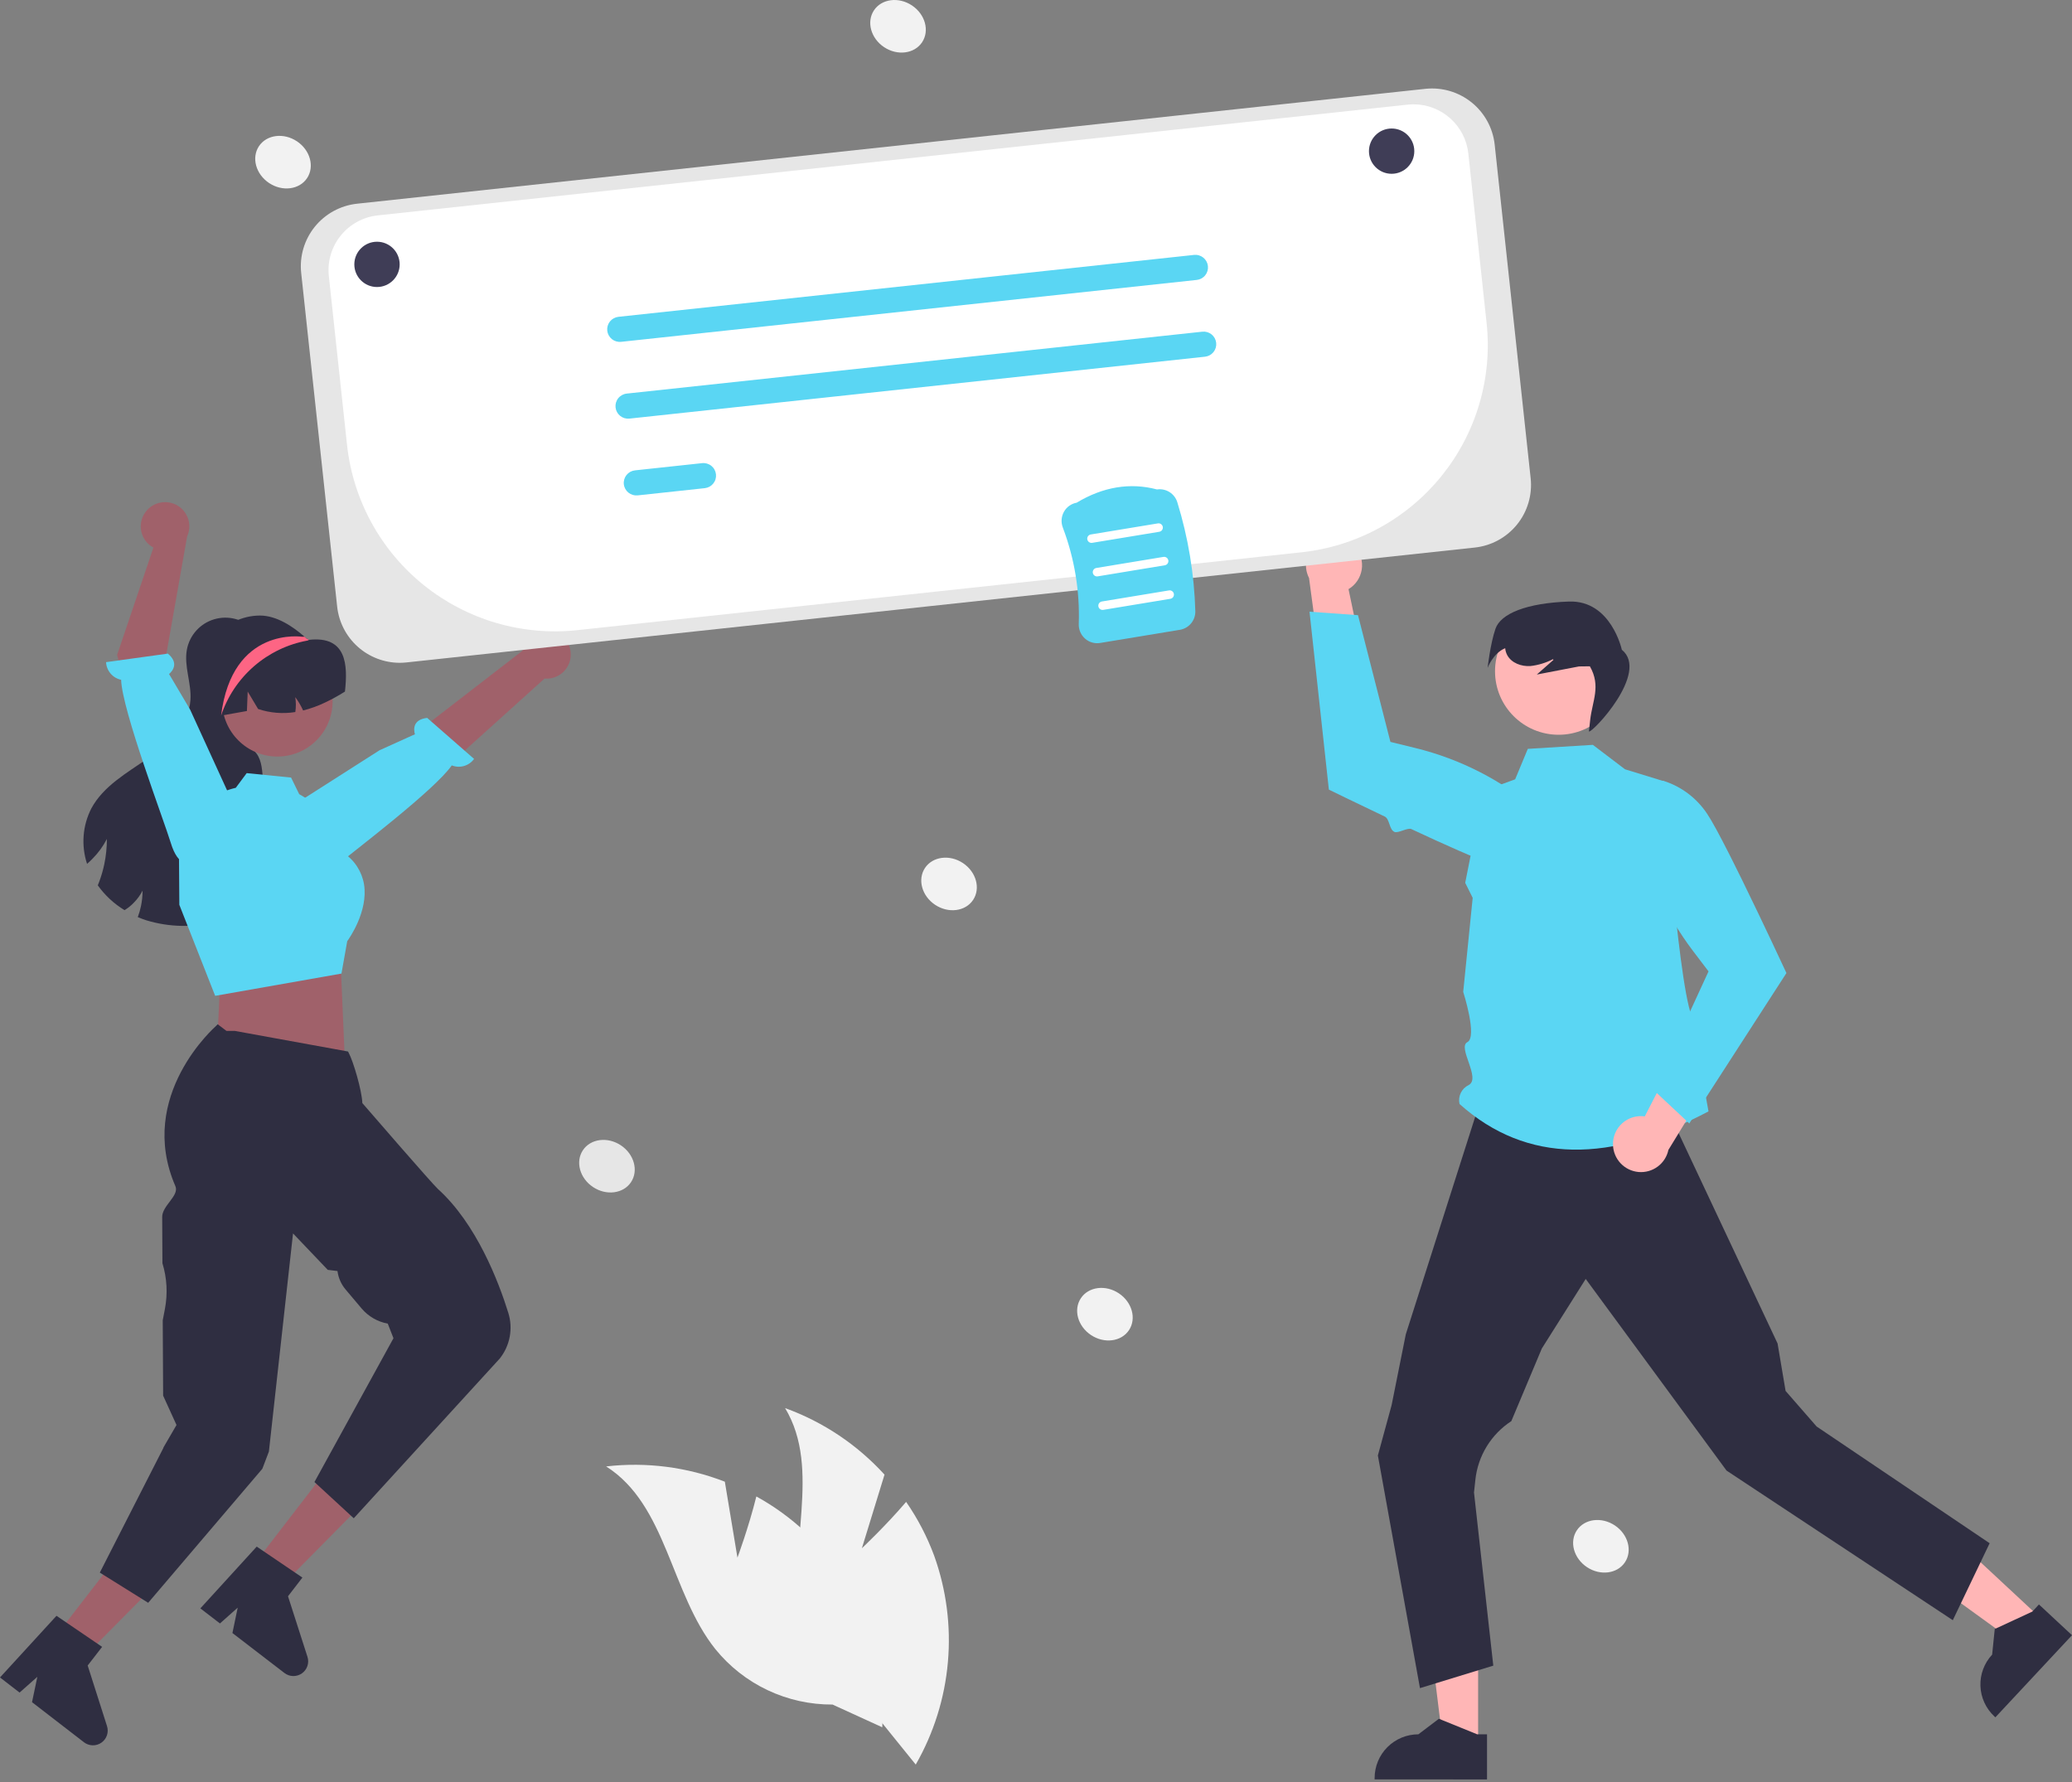 <svg width="293" height="252" viewBox="0 0 293 252" fill="none" xmlns="http://www.w3.org/2000/svg">
<rect x="0" y="0" width="293" height="252" fill="#808080" stroke="none"/>
<g clip-path="url(#clip0_1350_119307)">
<path d="M121.879 218.926L125.079 208.518C121.229 204.286 116.402 201.057 111.018 199.11C116.278 207.813 111.181 219.166 113.305 229.107C113.992 232.202 115.366 235.104 117.328 237.597C119.29 240.09 121.788 242.109 124.638 243.507L129.494 249.516C132.04 245.074 133.592 240.133 134.041 235.035C134.491 229.937 133.829 224.801 132.1 219.983C131.104 217.29 129.771 214.732 128.135 212.371C125.249 215.76 121.879 218.926 121.879 218.926Z" fill="#F2F2F2"/>
<path d="M104.283 220.256L102.499 209.515C97.163 207.442 91.4 206.701 85.713 207.357C94.307 212.804 94.815 225.235 101.155 233.187C103.152 235.652 105.678 237.637 108.547 238.994C111.416 240.351 114.555 241.046 117.729 241.028L124.759 244.243C125.054 239.134 124.237 234.021 122.362 229.257C120.488 224.494 117.602 220.192 113.903 216.65C111.808 214.683 109.474 212.987 106.955 211.603C105.885 215.921 104.283 220.256 104.283 220.256Z" fill="#F2F2F2"/>
<path d="M209.021 246.845L204.091 246.844L201.746 227.857L209.022 227.857L209.021 246.845Z" fill="#FFB6B6"/>
<path d="M210.278 251.617L194.384 251.616V251.415C194.384 249.777 195.036 248.205 196.196 247.047C197.356 245.888 198.929 245.237 200.57 245.237H200.571L203.474 243.037L208.891 245.237L210.278 245.238L210.278 251.617Z" fill="#2F2E41"/>
<path d="M288.648 228.889L285.287 232.49L269.779 221.257L274.739 215.943L288.648 228.889Z" fill="#FFB6B6"/>
<path d="M293 231.224L282.163 242.835L282.016 242.698C280.816 241.581 280.109 240.034 280.051 238.396C279.994 236.759 280.59 235.165 281.708 233.967L282.077 230.346L287.381 227.888L288.327 226.875L293 231.224Z" fill="#2F2E41"/>
<path d="M281.354 218.218L276.144 229.1L244.15 207.945L239.495 201.612L224.234 180.846L218.031 190.677L213.714 200.953C212.307 201.869 211.122 203.086 210.244 204.516C209.365 205.946 208.815 207.552 208.634 209.22L208.437 211.039L211.165 235.527L200.797 238.706L194.843 205.81L196.789 198.682L198.793 188.675L208.882 157.056H235.881L251.366 189.973L252.498 196.68L256.888 201.713L281.354 218.218Z" fill="#2F2E41"/>
<path d="M225.246 105.324L229.791 108.78L235.272 110.462C235.272 110.462 237.538 142.293 239.58 144.332C241.622 146.371 239.78 146.426 240.19 149.074C240.601 151.723 241.598 157.153 241.598 157.153C227.816 164.438 215.935 164.634 206.391 156.108C206.269 155.581 206.331 155.028 206.567 154.541C206.803 154.053 207.199 153.661 207.688 153.429C209.465 152.488 206.051 148.095 207.503 147.36C208.954 146.626 206.912 140.254 206.912 140.254L208.252 126.959L207.194 124.834L209.776 111.831L214.257 110.197L216.047 105.89L225.246 105.324Z" fill="#5AD6F3"/>
<path d="M228.093 161.898C228.073 161.323 228.179 160.751 228.404 160.221C228.629 159.692 228.968 159.218 229.396 158.833C229.824 158.449 230.332 158.163 230.883 157.995C231.434 157.827 232.015 157.782 232.585 157.863L238.99 145.43L242.559 151.762L235.929 162.598C235.73 163.546 235.189 164.387 234.409 164.963C233.63 165.539 232.666 165.81 231.7 165.724C230.734 165.637 229.833 165.2 229.169 164.495C228.504 163.79 228.121 162.866 228.093 161.898Z" fill="#FFB6B6"/>
<path d="M238.88 158.856L252.618 137.592L252.573 137.495C252.521 137.382 249.41 130.673 246.396 124.527C245.931 123.58 245.47 122.647 245.021 121.754C244.828 121.368 244.638 120.99 244.45 120.621C243.184 118.128 242.078 116.068 241.417 115.089C239.957 112.877 237.783 111.229 235.255 110.421L235.192 110.405L235.131 110.43C233.895 110.951 232.873 111.877 232.235 113.056C231.597 114.234 231.379 115.595 231.619 116.913C232.811 123.272 235.466 129.267 239.375 134.426L241.602 137.357L233.863 154.162L238.88 158.856Z" fill="#5AD6F3"/>
<path d="M191.639 77.348C192.017 77.782 192.296 78.293 192.455 78.846C192.614 79.399 192.649 79.98 192.559 80.548C192.469 81.116 192.255 81.658 191.933 82.134C191.611 82.611 191.188 83.011 190.694 83.307L193.557 96.993L186.793 94.319L185.11 81.732C184.668 80.87 184.557 79.876 184.8 78.939C185.042 78.001 185.62 77.184 186.425 76.644C187.23 76.104 188.205 75.877 189.166 76.007C190.127 76.136 191.007 76.614 191.639 77.348Z" fill="#FFB6B6"/>
<path d="M185.177 86.494L187.913 111.652L188.01 111.7C188.089 111.739 191.555 113.437 195.809 115.458C196.527 115.799 196.424 117.277 197.174 117.63C197.691 117.873 199.055 116.991 199.577 117.234C204.227 119.406 208.929 121.518 210.803 122.09C213.333 122.89 216.06 122.803 218.533 121.841L218.593 121.814L218.624 121.756C219.256 120.574 219.466 119.212 219.219 117.895C218.971 116.578 218.282 115.385 217.265 114.511C212.33 110.321 206.487 107.333 200.197 105.784L196.618 104.908L192.035 86.986L185.177 86.494Z" fill="#5AD6F3"/>
<path d="M220.401 103.898C225.366 103.898 229.39 99.879 229.39 94.921C229.39 89.962 225.366 85.943 220.401 85.943C215.436 85.943 211.411 89.962 211.411 94.921C211.411 99.879 215.436 103.898 220.401 103.898Z" fill="#FFB6B6"/>
<path d="M211.475 88.905C212.215 86.757 215.895 85.267 221.861 85.06C227.827 84.853 229.341 91.874 229.341 91.874C233.323 95.101 225.088 103.739 224.689 103.428L224.868 101.805C225.165 99.117 226.425 97.019 224.822 94.218L223.283 94.235C221.295 94.617 219.307 94.999 217.319 95.381L219.672 93.311L219.606 93.209C218.605 93.729 217.515 94.06 216.393 94.183C215.128 94.257 213.745 93.754 213.139 92.643C212.977 92.337 212.878 92.002 212.848 91.658C211.142 92.339 210.362 94.439 210.362 94.439C210.362 94.439 210.736 91.052 211.475 88.905Z" fill="#2F2E41"/>
<path d="M36.22 89.443C36.098 89.289 35.966 89.142 35.826 89.003C35.861 88.957 35.895 88.905 35.929 88.858L36.22 89.443Z" fill="#2F2E41"/>
<path d="M37.968 125.552C36.498 128.16 33.561 129.616 30.65 130.329C27.38 131.184 23.936 131.118 20.702 130.137C20.292 130.004 19.881 129.851 19.484 129.68C19.675 129.173 19.826 128.652 19.937 128.122C20.086 127.404 20.16 126.673 20.159 125.94C19.835 126.571 19.416 127.149 18.915 127.652C18.529 128.057 18.091 128.409 17.611 128.698C16.125 127.797 14.838 126.603 13.828 125.189C13.892 125.031 13.956 124.873 14.016 124.715C14.327 123.89 14.572 123.042 14.752 122.179C14.994 121.012 15.116 119.823 15.115 118.631C14.588 119.658 13.904 120.597 13.089 121.415C12.844 121.676 12.584 121.923 12.311 122.153C11.887 120.868 11.723 119.511 11.829 118.162C11.934 116.813 12.307 115.498 12.926 114.294C14.619 111.169 17.902 109.312 20.826 107.292C23.754 105.273 26.683 102.541 26.93 98.993C27.097 96.598 25.986 94.199 26.43 91.842C26.617 90.849 27.074 89.925 27.75 89.173C28.426 88.42 29.296 87.867 30.265 87.575C31.235 87.282 32.266 87.26 33.246 87.512C34.227 87.764 35.119 88.28 35.826 89.003C34.168 91.352 32.518 93.781 31.847 96.573C31.163 99.416 31.723 102.75 33.967 104.633C34.736 105.282 35.681 105.743 36.275 106.554C37.066 107.63 37.07 109.064 37.199 110.388C37.455 112.962 38.297 115.438 38.75 117.987C39.208 120.531 39.233 123.293 37.968 125.552Z" fill="#2F2E41"/>
<path d="M7.823 231.42L11.724 234.43L25.208 220.834L19.45 216.391L7.823 231.42Z" fill="#A0616A"/>
<path d="M7.989 228.478L14.441 232.87L12.399 235.509L15.133 244.077C15.268 244.5 15.264 244.956 15.122 245.377C14.98 245.797 14.707 246.162 14.342 246.417C13.978 246.671 13.541 246.803 13.097 246.793C12.652 246.782 12.222 246.63 11.87 246.358L4.528 240.692L5.282 237.106L2.768 239.334L1.52588e-05 237.198L7.989 228.478Z" fill="#2F2E41"/>
<path d="M27.617 97.028C27.616 98.55 27.99 100.049 28.705 101.394C29.42 102.738 30.454 103.887 31.718 104.739C32.981 105.591 34.434 106.12 35.95 106.28C37.466 106.44 38.998 106.226 40.412 105.657C41.826 105.087 43.078 104.18 44.059 103.015C45.039 101.849 45.718 100.461 46.037 98.972C46.355 97.483 46.302 95.939 45.883 94.476C45.464 93.012 44.692 91.673 43.634 90.577L43.59 90.533C43.515 90.454 43.441 90.376 43.362 90.302L43.361 90.302L43.36 90.301L43.359 90.3L43.359 90.298C43.262 90.209 43.165 90.12 43.064 90.034C41.425 88.598 39.122 87.04 36.771 87.04C31.627 87.04 27.617 91.89 27.617 97.028Z" fill="#2F2E41"/>
<path d="M80.697 92.252C80.741 92.748 80.676 93.248 80.507 93.716C80.337 94.184 80.066 94.61 79.714 94.962C79.362 95.315 78.937 95.586 78.468 95.757C78 95.927 77.499 95.993 77.003 95.95L53.943 116.743L49.974 110.484L73.889 92.013C74.017 91.185 74.446 90.432 75.092 89.897C75.739 89.363 76.56 89.084 77.399 89.113C78.238 89.142 79.037 89.478 79.645 90.057C80.253 90.635 80.627 91.416 80.697 92.252Z" fill="#A0616A"/>
<path d="M44.087 123.02C44.087 123.02 44.945 124.602 47.876 122.159C50.222 120.202 61.463 111.709 63.885 108.229C64.438 108.448 65.048 108.477 65.619 108.311C66.191 108.145 66.691 107.795 67.04 107.314L60.405 101.511C58.419 101.739 58.462 103.071 58.669 103.827L53.663 106.092L40.739 114.341L43.446 121.887L44.087 123.02Z" fill="#5AD6F3"/>
<path d="M31.566 137.6L31.082 139.899L30.672 148.377L48.741 149.369L48.18 136.328L46.428 133.455L31.566 137.6Z" fill="#A0616A"/>
<path d="M39.224 106.978C43.536 106.978 47.032 103.487 47.032 99.18C47.032 94.873 43.536 91.381 39.224 91.381C34.911 91.381 31.415 94.873 31.415 99.18C31.415 103.487 34.911 106.978 39.224 106.978Z" fill="#A0616A"/>
<path d="M25.36 127.944L25.312 121.462C25.311 119.129 26.101 116.865 27.554 115.039C29.007 113.213 31.037 111.932 33.312 111.406L33.341 111.399L34.886 109.321L41.159 109.948L42.309 112.295L46.855 114.998L48.605 120.617C49.364 121.122 50.011 121.778 50.506 122.544C51 123.309 51.332 124.168 51.48 125.067C52.074 128.858 49.417 132.651 49.101 133.085L48.286 137.667L30.568 140.789L30.424 140.807L25.36 127.944Z" fill="#5AD6F3"/>
<path d="M48.779 97.789C47.868 98.365 46.923 98.886 45.949 99.347C44.961 99.822 43.927 100.195 42.863 100.462C42.559 99.795 42.186 99.161 41.751 98.571C41.863 99.27 41.866 99.983 41.76 100.684C39.997 100.968 38.191 100.82 36.498 100.253L35.027 97.789L34.916 100.539C33.698 100.761 32.483 100.97 31.265 101.188C31.192 101.196 31.12 101.213 31.052 101.226C30.295 97.819 31.368 94.067 33.753 91.796C34.938 90.68 36.415 89.923 38.013 89.613C39.612 89.303 41.265 89.453 42.782 90.045C42.974 90.122 43.171 90.207 43.359 90.297L43.359 90.299L43.36 90.3L43.361 90.301L43.363 90.301C43.474 90.357 43.568 90.489 43.692 90.476C49.027 89.883 49.198 94.015 48.779 97.789Z" fill="#2F2E41"/>
<path d="M35.788 221.364L39.696 224.366L53.153 210.743L47.385 206.312L35.788 221.364Z" fill="#A0616A"/>
<path d="M36.303 218.694L42.763 223.073L40.727 225.716L43.479 234.279C43.615 234.702 43.612 235.157 43.47 235.578C43.329 235.999 43.056 236.364 42.692 236.62C42.328 236.875 41.892 237.008 41.448 236.998C41.003 236.989 40.573 236.837 40.221 236.566L32.867 230.915L33.614 227.327L31.104 229.561L28.332 227.43L36.303 218.694Z" fill="#2F2E41"/>
<path d="M23.108 204.737L23.108 204.686L24.96 201.499L23.069 197.35L23.012 186.692L23.319 185.092C23.731 182.94 23.611 180.719 22.969 178.624L22.935 172.136C22.868 170.511 25.39 169.081 24.802 167.726C19.244 154.919 30.477 145.149 30.552 145.07L30.782 144.832L32.027 145.774L33.213 145.775L49.209 148.686L49.324 148.901C49.953 150.08 51.167 154.142 51.239 155.98C52.036 156.902 61.117 167.396 61.925 168.125C67.379 173.054 70.503 181.212 71.879 185.637C72.221 186.73 72.289 187.89 72.079 189.017C71.869 190.143 71.387 191.2 70.674 192.098L50.023 214.687L44.466 209.564L55.64 189.23L54.834 187.166C53.388 186.9 52.08 186.141 51.132 185.019L48.87 182.337C48.243 181.596 47.845 180.69 47.723 179.728L46.351 179.563L41.436 174.41L38.026 205.249L37.099 207.686L20.954 226.641L14.115 222.372L23.108 204.737Z" fill="#2F2E41"/>
<path d="M20.643 72.315C20.333 72.705 20.112 73.158 19.996 73.642C19.88 74.127 19.872 74.631 19.972 75.119C20.073 75.606 20.279 76.066 20.576 76.466C20.874 76.866 21.255 77.195 21.694 77.432L16.561 92.61L20.752 108.695L27.512 105.643L23.341 93.511L26.462 75.851C26.81 75.088 26.867 74.225 26.621 73.423C26.374 72.621 25.842 71.938 25.125 71.502C24.408 71.066 23.555 70.908 22.729 71.058C21.903 71.208 21.161 71.655 20.643 72.315Z" fill="#A0616A"/>
<path d="M26.83 121.948C26.83 121.948 25.242 122.799 24.138 119.149C23.255 116.227 17.239 100.362 17.13 96.125C16.548 96.004 16.022 95.694 15.636 95.242C15.25 94.79 15.025 94.222 14.998 93.629L23.735 92.422C25.268 93.702 24.5 94.791 23.911 95.31L26.887 100.344L33.106 113.933L27.989 121.353L26.83 121.948Z" fill="#5AD6F3"/>
<path d="M31.264 101.187C32.161 98.485 33.77 96.073 35.921 94.206C38.073 92.339 40.688 91.084 43.493 90.574C43.504 90.57 43.541 90.555 43.59 90.533C43.619 90.514 43.657 90.496 43.694 90.477C43.582 90.414 43.474 90.358 43.362 90.302L43.361 90.302L43.36 90.301L43.359 90.3L43.359 90.298C43.262 90.209 43.165 90.12 43.064 90.034L42.781 90.045C42.781 90.045 32.832 88.472 31.264 101.187Z" fill="#FD6584"/>
<path d="M159.648 188.09C160.734 186.46 160.091 184.127 158.212 182.878C156.334 181.63 153.93 181.94 152.845 183.57C151.759 185.199 152.401 187.533 154.28 188.781C156.159 190.029 158.562 189.72 159.648 188.09Z" fill="#F2F2F2"/>
<path d="M137.605 127.253C138.691 125.623 138.048 123.289 136.17 122.041C134.291 120.793 131.888 121.102 130.802 122.732C129.716 124.362 130.359 126.696 132.237 127.944C134.116 129.192 136.519 128.883 137.605 127.253Z" fill="#F2F2F2"/>
<path d="M229.784 220.91C230.87 219.28 230.227 216.947 228.349 215.698C226.47 214.45 224.067 214.76 222.981 216.39C221.895 218.02 222.538 220.353 224.416 221.601C226.295 222.849 228.698 222.54 229.784 220.91Z" fill="#F2F2F2"/>
<path d="M43.422 25.19C44.508 23.56 43.865 21.227 41.987 19.979C40.108 18.73 37.705 19.04 36.619 20.67C35.533 22.3 36.176 24.633 38.054 25.881C39.933 27.13 42.336 26.82 43.422 25.19Z" fill="#F2F2F2"/>
<path d="M130.391 5.978C131.477 4.348 130.834 2.015 128.956 0.767C127.077 -0.481 124.674 -0.172 123.588 1.458C122.502 3.088 123.145 5.421 125.023 6.67C126.902 7.918 129.305 7.608 130.391 5.978Z" fill="#F2F2F2"/>
<path d="M89.231 167.163C90.317 165.533 89.674 163.2 87.796 161.951C85.917 160.703 83.513 161.013 82.428 162.643C81.342 164.273 81.984 166.606 83.863 167.854C85.742 169.102 88.145 168.793 89.231 167.163Z" fill="#E6E6E6"/>
<path d="M56.513 93.722C54.321 93.716 52.208 92.903 50.578 91.439C48.948 89.974 47.916 87.962 47.678 85.785L42.59 38.593C42.34 36.25 43.031 33.904 44.511 32.069C45.991 30.234 48.14 29.06 50.486 28.805L201.561 12.56C203.907 12.311 206.257 13.001 208.094 14.479C209.932 15.957 211.107 18.103 211.362 20.445L216.45 67.637C216.7 69.98 216.009 72.326 214.529 74.161C213.049 75.996 210.9 77.17 208.554 77.425L57.479 93.67C57.158 93.705 56.836 93.722 56.513 93.722Z" fill="#E6E6E6"/>
<path d="M199.897 14.751C199.613 14.751 199.329 14.767 199.047 14.797L53.419 30.456C52.401 30.566 51.414 30.875 50.515 31.365C49.616 31.855 48.823 32.517 48.181 33.314C47.538 34.11 47.059 35.026 46.77 36.007C46.482 36.988 46.39 38.017 46.5 39.034L49.072 62.894C49.488 66.752 50.661 70.49 52.523 73.894C54.385 77.299 56.901 80.304 59.926 82.738C62.952 85.172 66.427 86.987 70.155 88.079C73.882 89.172 77.789 89.52 81.651 89.105L184.052 78.094C187.903 77.68 191.635 76.512 195.033 74.658C198.432 72.804 201.432 70.299 203.862 67.287C206.292 64.275 208.104 60.815 209.194 57.103C210.285 53.392 210.633 49.502 210.218 45.657L207.636 21.707C207.43 19.799 206.527 18.034 205.098 16.751C203.67 15.467 201.818 14.755 199.897 14.751Z" fill="white"/>
<path d="M169.23 39.583L87.836 48.335C87.603 48.361 87.368 48.34 87.143 48.274C86.919 48.209 86.709 48.1 86.527 47.953C86.344 47.806 86.192 47.626 86.08 47.42C85.968 47.215 85.897 46.99 85.872 46.758C85.847 46.525 85.868 46.29 85.934 46.066C86 45.841 86.11 45.632 86.257 45.45C86.404 45.268 86.585 45.117 86.791 45.005C86.996 44.893 87.222 44.823 87.455 44.798L168.848 36.046C169.081 36.021 169.316 36.041 169.541 36.107C169.766 36.172 169.975 36.282 170.158 36.428C170.34 36.575 170.492 36.756 170.604 36.961C170.717 37.166 170.787 37.391 170.812 37.624C170.837 37.856 170.816 38.091 170.75 38.316C170.684 38.54 170.575 38.749 170.428 38.931C170.281 39.113 170.099 39.264 169.894 39.376C169.688 39.488 169.462 39.558 169.23 39.583Z" fill="#5AD6F3"/>
<path d="M170.4 50.439L89.007 59.191C88.537 59.242 88.066 59.104 87.698 58.808C87.331 58.512 87.096 58.082 87.045 57.613C86.994 57.144 87.132 56.674 87.429 56.307C87.725 55.939 88.156 55.705 88.625 55.654L170.019 46.902C170.488 46.851 170.959 46.989 171.327 47.285C171.695 47.581 171.93 48.011 171.98 48.48C172.031 48.949 171.893 49.419 171.597 49.786C171.3 50.154 170.87 50.388 170.4 50.439Z" fill="#5AD6F3"/>
<path d="M99.662 69.027L90.177 70.047C89.707 70.097 89.237 69.959 88.869 69.663C88.501 69.367 88.266 68.938 88.215 68.469C88.165 67.999 88.303 67.53 88.599 67.162C88.896 66.795 89.326 66.56 89.796 66.51L99.281 65.49C99.514 65.464 99.749 65.485 99.974 65.551C100.198 65.616 100.408 65.725 100.59 65.872C100.773 66.019 100.925 66.2 101.037 66.405C101.149 66.61 101.22 66.835 101.245 67.067C101.27 67.3 101.249 67.535 101.183 67.759C101.117 67.984 101.007 68.193 100.86 68.375C100.713 68.557 100.532 68.708 100.326 68.82C100.121 68.932 99.895 69.002 99.662 69.027Z" fill="#5AD6F3"/>
<path d="M53.311 40.585C55.081 40.585 56.517 39.151 56.517 37.383C56.517 35.614 55.081 34.181 53.311 34.181C51.54 34.181 50.105 35.614 50.105 37.383C50.105 39.151 51.54 40.585 53.311 40.585Z" fill="#3F3D56"/>
<path d="M196.789 24.575C198.56 24.575 199.996 23.141 199.996 21.373C199.996 19.605 198.56 18.171 196.789 18.171C195.019 18.171 193.583 19.605 193.583 21.373C193.583 23.141 195.019 24.575 196.789 24.575Z" fill="#3F3D56"/>
<path d="M153.443 90.31C153.148 90.052 152.915 89.731 152.76 89.371C152.605 89.011 152.532 88.622 152.546 88.23C152.707 83.58 151.94 78.943 150.29 74.591C150.15 74.225 150.094 73.833 150.124 73.443C150.155 73.052 150.273 72.674 150.469 72.334C150.657 72.008 150.913 71.727 151.221 71.511C151.529 71.294 151.881 71.148 152.252 71.082C155.978 68.836 159.799 68.205 163.609 69.208C164.224 69.118 164.85 69.249 165.376 69.579C165.902 69.908 166.294 70.414 166.48 71.006C168.023 76.007 168.881 81.194 169.031 86.425C169.045 87.053 168.832 87.664 168.431 88.148C168.031 88.631 167.468 88.954 166.848 89.057L155.573 90.917C155.195 90.98 154.808 90.959 154.439 90.853C154.071 90.749 153.73 90.563 153.443 90.31Z" fill="#5AD6F3"/>
<path d="M154.444 76.759L163.934 75.194C164.012 75.181 164.087 75.153 164.154 75.111C164.221 75.07 164.28 75.015 164.326 74.951C164.372 74.887 164.405 74.814 164.423 74.738C164.441 74.661 164.443 74.581 164.431 74.503C164.418 74.425 164.39 74.351 164.348 74.284C164.306 74.217 164.251 74.159 164.187 74.113C164.123 74.067 164.05 74.034 163.973 74.016C163.896 73.998 163.816 73.996 163.738 74.009L154.248 75.575C154.091 75.601 153.951 75.688 153.858 75.818C153.766 75.947 153.728 76.108 153.754 76.265C153.78 76.421 153.867 76.562 153.997 76.654C154.126 76.747 154.287 76.785 154.444 76.759Z" fill="white"/>
<path d="M155.228 81.498L164.718 79.932C164.875 79.906 165.016 79.819 165.109 79.69C165.202 79.56 165.239 79.399 165.213 79.242C165.187 79.085 165.1 78.945 164.97 78.852C164.84 78.759 164.679 78.722 164.522 78.748L155.032 80.313C154.954 80.326 154.879 80.354 154.812 80.396C154.745 80.437 154.686 80.492 154.64 80.556C154.594 80.62 154.561 80.692 154.543 80.769C154.525 80.846 154.523 80.926 154.535 81.004C154.548 81.082 154.576 81.156 154.618 81.223C154.66 81.29 154.715 81.349 154.779 81.394C154.843 81.44 154.916 81.473 154.993 81.491C155.07 81.509 155.15 81.511 155.228 81.498Z" fill="white"/>
<path d="M156.012 86.237L165.502 84.671C165.659 84.645 165.8 84.558 165.893 84.428C165.985 84.299 166.023 84.138 165.997 83.981C165.971 83.824 165.884 83.683 165.754 83.591C165.624 83.498 165.463 83.46 165.306 83.486L155.816 85.052C155.738 85.065 155.663 85.093 155.596 85.135C155.529 85.176 155.471 85.231 155.425 85.295C155.379 85.359 155.346 85.431 155.328 85.508C155.31 85.585 155.308 85.665 155.321 85.742C155.334 85.82 155.362 85.894 155.403 85.962C155.445 86.028 155.5 86.087 155.564 86.132C155.628 86.178 155.701 86.211 155.777 86.229C155.854 86.247 155.934 86.25 156.012 86.237Z" fill="white"/>
</g>
<defs>
<clipPath id="clip0_1350_119307">
<rect width="293" height="252" fill="white"/>
</clipPath>
</defs>
</svg>
